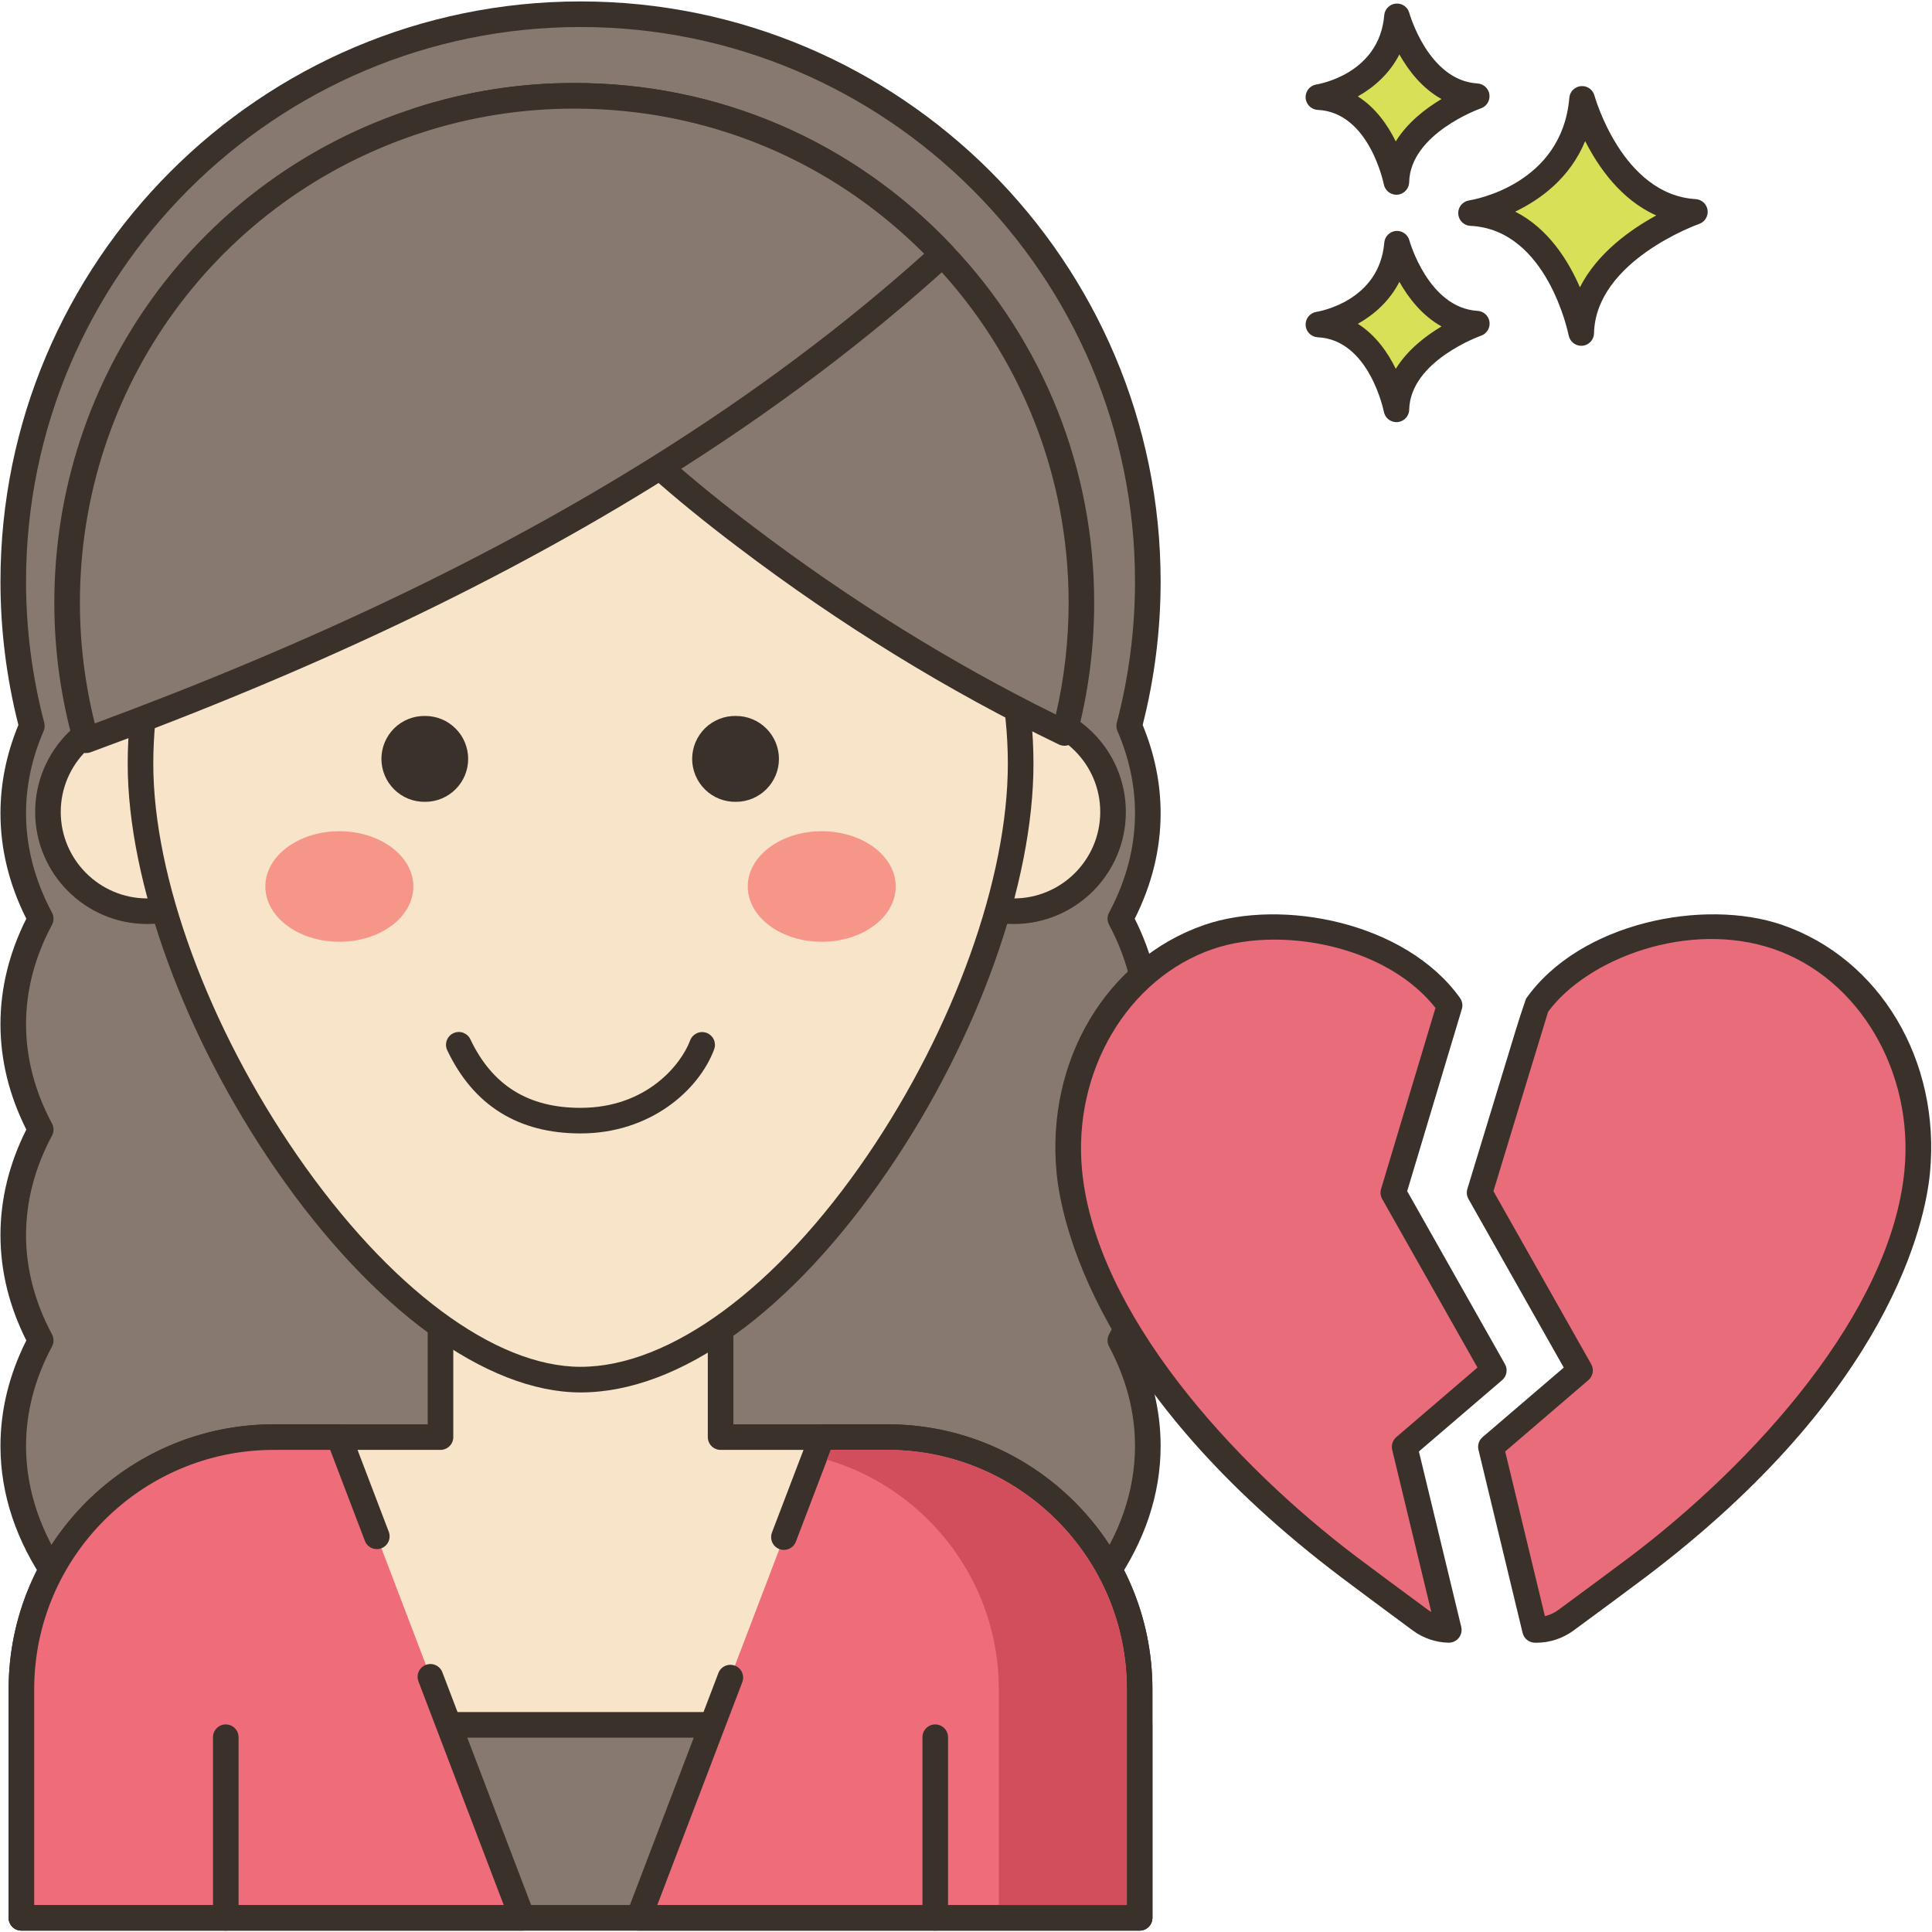<svg width="50" height="50" viewBox="0 0 50 50" fill="none" xmlns="http://www.w3.org/2000/svg">
<path d="M29.224 18.789C29.545 17.568 29.707 16.311 29.706 15.049C29.706 6.941 23.133 0.368 15.025 0.368C6.917 0.368 0.344 6.941 0.344 15.049C0.344 16.342 0.512 17.595 0.826 18.789C0.512 19.51 0.344 20.267 0.344 21.048C0.344 22 0.595 22.916 1.055 23.776C0.595 24.636 0.344 25.553 0.344 26.505C0.344 27.458 0.595 28.374 1.055 29.234C0.595 30.094 0.344 31.01 0.344 31.963C0.344 32.915 0.595 33.831 1.055 34.691C0.595 35.551 0.344 36.468 0.344 37.42C0.344 42.318 6.917 46.288 15.025 46.288C23.133 46.288 29.706 42.318 29.706 37.42C29.706 36.468 29.455 35.551 28.995 34.691C29.455 33.831 29.706 32.915 29.706 31.963C29.706 31.01 29.455 30.094 28.995 29.234C29.455 28.374 29.706 27.458 29.706 26.505C29.706 25.553 29.455 24.636 28.995 23.776C29.455 22.916 29.706 22 29.706 21.048C29.706 20.267 29.538 19.51 29.224 18.789Z" fill="#87796F"/>
<path d="M15.024 46.619C6.746 46.619 0.012 42.492 0.012 37.42C0.012 36.491 0.237 35.574 0.681 34.691C0.237 33.808 0.012 32.891 0.012 31.962C0.012 31.034 0.237 30.117 0.681 29.233C0.237 28.35 0.012 27.433 0.012 26.505C0.012 25.576 0.237 24.659 0.681 23.776C0.237 22.893 0.012 21.976 0.012 21.047C0.012 20.275 0.168 19.507 0.476 18.763C0.168 17.549 0.012 16.301 0.012 15.049C0.012 6.771 6.746 0.037 15.024 0.037C23.302 0.037 30.037 6.771 30.037 15.049C30.037 16.302 29.88 17.551 29.572 18.763C29.88 19.508 30.037 20.276 30.037 21.047C30.037 21.976 29.811 22.893 29.367 23.776C29.811 24.659 30.037 25.576 30.037 26.505C30.037 27.433 29.811 28.35 29.367 29.233C29.811 30.117 30.037 31.034 30.037 31.962C30.037 32.891 29.811 33.808 29.367 34.691C29.811 35.574 30.037 36.491 30.037 37.42C30.037 42.492 23.302 46.619 15.024 46.619ZM15.024 0.699C7.111 0.699 0.674 7.136 0.674 15.049C0.674 16.284 0.833 17.514 1.145 18.704C1.164 18.776 1.158 18.852 1.129 18.92C0.827 19.614 0.674 20.33 0.674 21.047C0.674 21.921 0.9 22.786 1.346 23.62C1.398 23.717 1.398 23.835 1.346 23.932C0.9 24.766 0.674 25.631 0.674 26.505C0.674 27.378 0.9 28.244 1.346 29.077C1.398 29.175 1.398 29.292 1.346 29.39C0.9 30.223 0.674 31.089 0.674 31.962C0.674 32.835 0.9 33.701 1.346 34.534C1.398 34.632 1.398 34.749 1.346 34.847C0.9 35.68 0.674 36.546 0.674 37.419C0.674 42.127 7.112 45.957 15.024 45.957C22.937 45.957 29.374 42.127 29.374 37.419C29.374 36.546 29.148 35.681 28.702 34.847C28.677 34.799 28.663 34.745 28.663 34.691C28.663 34.636 28.677 34.583 28.702 34.534C29.148 33.701 29.374 32.835 29.374 31.962C29.374 31.089 29.148 30.223 28.702 29.39C28.677 29.341 28.663 29.288 28.663 29.233C28.663 29.179 28.677 29.125 28.702 29.077C29.148 28.243 29.374 27.378 29.374 26.505C29.374 25.632 29.148 24.766 28.702 23.932C28.677 23.884 28.663 23.83 28.663 23.776C28.663 23.721 28.677 23.668 28.702 23.62C29.148 22.786 29.374 21.921 29.374 21.047C29.374 20.33 29.221 19.614 28.92 18.92C28.89 18.852 28.884 18.776 28.903 18.704C29.216 17.511 29.374 16.283 29.374 15.049C29.374 7.136 22.937 0.699 15.024 0.699Z" fill="#3A312A"/>
<path d="M22.964 37.192H18.65V33.042H11.4V37.192H7.084C3.478 37.192 0.555 40.114 0.555 43.718V49.632H29.493V43.718C29.493 40.114 26.57 37.192 22.964 37.192Z" fill="#F8E4C8"/>
<path d="M29.492 49.963H0.554C0.466 49.963 0.382 49.928 0.32 49.866C0.258 49.804 0.223 49.72 0.223 49.632V43.718C0.223 39.937 3.3 36.861 7.083 36.861H11.069V33.042C11.069 32.954 11.104 32.87 11.166 32.807C11.228 32.745 11.312 32.71 11.4 32.71H18.649C18.737 32.71 18.821 32.745 18.883 32.807C18.945 32.87 18.98 32.954 18.98 33.042V36.861H22.963C26.746 36.861 29.824 39.937 29.824 43.718V49.632C29.824 49.72 29.789 49.804 29.727 49.866C29.665 49.928 29.58 49.963 29.492 49.963ZM0.885 49.301H29.161V43.718C29.161 40.302 26.381 37.523 22.963 37.523H18.649C18.561 37.523 18.477 37.488 18.415 37.426C18.353 37.364 18.318 37.28 18.318 37.192V33.373H11.731V37.192C11.731 37.28 11.696 37.364 11.634 37.426C11.572 37.488 11.487 37.523 11.4 37.523H7.083C3.665 37.523 0.885 40.302 0.885 43.718L0.885 49.301Z" fill="#3A312A"/>
<path d="M0.555 44.638H29.493V49.632H0.555V44.638Z" fill="#87796F"/>
<path d="M29.492 49.964H0.554C0.466 49.964 0.382 49.929 0.32 49.867C0.258 49.804 0.223 49.72 0.223 49.632V44.639C0.223 44.551 0.258 44.467 0.32 44.405C0.382 44.343 0.466 44.308 0.554 44.308H29.492C29.58 44.308 29.664 44.343 29.727 44.405C29.789 44.467 29.823 44.551 29.823 44.639V49.632C29.823 49.72 29.789 49.804 29.727 49.867C29.664 49.929 29.58 49.964 29.492 49.964ZM0.885 49.301H29.161V44.97H0.885V49.301Z" fill="#3A312A"/>
<path d="M9.754 39.762L8.774 37.192H7.085C3.478 37.192 0.555 40.113 0.555 43.718V49.632H13.518L11.141 43.398L9.754 39.762Z" fill="#EF6D7A"/>
<path d="M13.517 49.964H0.554C0.466 49.964 0.382 49.929 0.32 49.867C0.258 49.804 0.223 49.72 0.223 49.632V43.718C0.223 39.937 3.301 36.861 7.084 36.861H8.773C8.91 36.861 9.034 36.946 9.082 37.074L10.062 39.644C10.093 39.726 10.09 39.816 10.054 39.896C10.018 39.976 9.952 40.038 9.87 40.069C9.788 40.1 9.698 40.098 9.618 40.062C9.538 40.027 9.475 39.961 9.444 39.88L8.545 37.523H7.084C3.666 37.523 0.885 40.302 0.885 43.718V49.301H13.036L10.83 43.516C10.814 43.475 10.807 43.432 10.808 43.388C10.809 43.345 10.818 43.302 10.836 43.262C10.854 43.222 10.879 43.186 10.911 43.156C10.943 43.126 10.98 43.102 11.021 43.087C11.062 43.071 11.105 43.064 11.149 43.065C11.192 43.066 11.235 43.076 11.275 43.094C11.315 43.112 11.351 43.138 11.381 43.17C11.411 43.202 11.434 43.239 11.449 43.28L13.826 49.514C13.846 49.565 13.852 49.619 13.846 49.672C13.839 49.725 13.82 49.776 13.79 49.82C13.759 49.864 13.719 49.901 13.671 49.925C13.624 49.95 13.571 49.964 13.517 49.964Z" fill="#3A312A"/>
<path d="M18.902 43.414L16.531 49.632H29.495V43.718C29.495 40.113 26.572 37.192 22.965 37.192H21.276L20.289 39.778L18.902 43.414Z" fill="#EF6D7A"/>
<path d="M29.494 49.964H16.53C16.477 49.964 16.424 49.951 16.376 49.926C16.329 49.901 16.288 49.865 16.258 49.82C16.227 49.776 16.208 49.725 16.201 49.672C16.195 49.618 16.202 49.564 16.221 49.514L18.593 43.296C18.624 43.215 18.687 43.149 18.767 43.114C18.847 43.078 18.937 43.076 19.019 43.107C19.101 43.138 19.167 43.2 19.203 43.28C19.239 43.36 19.242 43.45 19.211 43.532L17.011 49.301H29.163V43.718C29.163 40.302 26.382 37.523 22.964 37.523H21.503L20.598 39.896C20.583 39.937 20.559 39.975 20.53 40.007C20.5 40.038 20.464 40.064 20.424 40.082C20.384 40.1 20.341 40.11 20.298 40.111C20.254 40.113 20.211 40.105 20.17 40.09C20.129 40.074 20.092 40.051 20.06 40.021C20.028 39.991 20.003 39.955 19.985 39.915C19.967 39.875 19.958 39.832 19.957 39.788C19.956 39.744 19.963 39.701 19.979 39.66L20.966 37.074C20.989 37.011 21.032 36.957 21.087 36.919C21.142 36.881 21.208 36.861 21.275 36.861H22.964C26.747 36.861 29.825 39.937 29.825 43.718V49.632C29.825 49.72 29.79 49.804 29.728 49.867C29.666 49.929 29.582 49.964 29.494 49.964Z" fill="#3A312A"/>
<path fill-rule="evenodd" clip-rule="evenodd" d="M6.381 21.014C6.381 22.433 5.23 23.582 3.811 23.582C2.392 23.582 1.242 22.433 1.242 21.014C1.242 19.596 2.392 18.446 3.811 18.446C5.23 18.447 6.381 19.596 6.381 21.014Z" fill="#F8E4C8"/>
<path d="M3.81 23.913C2.211 23.913 0.91 22.613 0.91 21.014C0.91 19.416 2.211 18.115 3.81 18.115C5.41 18.115 6.711 19.416 6.711 21.014C6.711 22.613 5.41 23.913 3.81 23.913ZM3.81 18.777C2.576 18.777 1.572 19.781 1.572 21.014C1.572 22.247 2.576 23.251 3.81 23.251C5.045 23.251 6.049 22.247 6.049 21.014C6.048 19.781 5.045 18.777 3.81 18.777Z" fill="#3A312A"/>
<path d="M28.803 21.018C28.806 19.6 27.658 18.448 26.239 18.445C24.82 18.442 23.668 19.59 23.665 21.008C23.662 22.426 24.81 23.578 26.229 23.581C27.648 23.583 28.801 22.436 28.803 21.018Z" fill="#F8E4C8"/>
<path d="M26.236 23.913C24.637 23.913 23.336 22.613 23.336 21.014C23.336 19.416 24.637 18.115 26.236 18.115C27.836 18.115 29.137 19.416 29.137 21.014C29.137 22.613 27.836 23.913 26.236 23.913ZM26.236 18.777C25.002 18.777 23.998 19.781 23.998 21.014C23.998 22.247 25.002 23.251 26.236 23.251C27.471 23.251 28.474 22.247 28.474 21.014C28.475 19.781 27.471 18.777 26.236 18.777Z" fill="#3A312A"/>
<path d="M26.416 19.768C26.416 26.055 20.358 35.705 15.026 35.705C9.937 35.705 3.637 26.055 3.637 19.768C3.637 13.481 8.736 8.384 15.026 8.384C21.316 8.384 26.416 13.481 26.416 19.768Z" fill="#F8E4C8"/>
<path d="M15.025 36.036C12.585 36.036 9.64 33.885 7.15 30.282C4.778 26.851 3.305 22.822 3.305 19.767C3.305 13.308 8.563 8.053 15.025 8.053C21.488 8.053 26.746 13.308 26.746 19.767C26.746 22.857 25.308 26.885 22.993 30.28C20.499 33.938 17.595 36.036 15.025 36.036ZM15.025 8.715C8.927 8.715 3.967 13.673 3.967 19.767C3.967 22.695 5.395 26.58 7.694 29.905C10.061 33.329 12.802 35.373 15.025 35.373C17.337 35.373 20.111 33.33 22.445 29.907C24.689 26.616 26.083 22.731 26.083 19.767C26.084 13.673 21.123 8.715 15.025 8.715Z" fill="#3A312A"/>
<path d="M12.116 19.64C12.116 20.253 11.619 20.751 11.005 20.751C10.857 20.754 10.71 20.727 10.572 20.673C10.435 20.618 10.31 20.537 10.204 20.433C10.099 20.33 10.015 20.206 9.958 20.07C9.901 19.934 9.871 19.788 9.871 19.64C9.871 19.492 9.901 19.346 9.958 19.209C10.015 19.073 10.099 18.95 10.204 18.846C10.31 18.743 10.435 18.661 10.572 18.607C10.71 18.552 10.857 18.526 11.005 18.529C11.15 18.529 11.295 18.557 11.43 18.613C11.565 18.669 11.687 18.751 11.79 18.854C11.894 18.957 11.976 19.08 12.031 19.214C12.087 19.349 12.116 19.494 12.116 19.64ZM20.159 19.64C20.159 20.253 19.661 20.751 19.047 20.751C18.899 20.754 18.752 20.727 18.615 20.673C18.478 20.618 18.352 20.537 18.247 20.433C18.141 20.33 18.058 20.206 18 20.07C17.943 19.934 17.913 19.788 17.913 19.64C17.913 19.492 17.943 19.346 18 19.209C18.058 19.073 18.141 18.95 18.247 18.846C18.352 18.743 18.478 18.661 18.615 18.607C18.752 18.552 18.899 18.526 19.047 18.529C19.193 18.529 19.337 18.557 19.472 18.613C19.607 18.669 19.73 18.751 19.833 18.854C19.936 18.957 20.018 19.08 20.074 19.214C20.13 19.349 20.159 19.494 20.159 19.64Z" fill="#3A312A"/>
<path d="M8.782 24.373C9.84 24.373 10.697 23.733 10.697 22.942C10.697 22.152 9.84 21.512 8.782 21.512C7.725 21.512 6.867 22.152 6.867 22.942C6.867 23.733 7.725 24.373 8.782 24.373Z" fill="#F59689"/>
<path d="M21.267 24.373C22.324 24.373 23.181 23.733 23.181 22.942C23.181 22.152 22.324 21.512 21.267 21.512C20.209 21.512 19.352 22.152 19.352 22.942C19.352 23.733 20.209 24.373 21.267 24.373Z" fill="#F59689"/>
<path d="M5.843 49.964C5.755 49.964 5.671 49.929 5.609 49.867C5.547 49.805 5.512 49.721 5.512 49.633V44.959C5.512 44.871 5.547 44.787 5.609 44.725C5.671 44.663 5.755 44.628 5.843 44.628C5.931 44.628 6.015 44.663 6.077 44.725C6.139 44.787 6.174 44.871 6.174 44.959V49.633C6.174 49.721 6.139 49.805 6.077 49.867C6.015 49.929 5.931 49.964 5.843 49.964ZM24.204 49.964C24.116 49.964 24.032 49.929 23.97 49.867C23.908 49.805 23.873 49.721 23.873 49.633V44.959C23.873 44.871 23.908 44.787 23.97 44.725C24.032 44.663 24.116 44.628 24.204 44.628C24.292 44.628 24.376 44.663 24.438 44.725C24.5 44.787 24.535 44.871 24.535 44.959V49.633C24.535 49.721 24.5 49.805 24.438 49.867C24.376 49.929 24.292 49.964 24.204 49.964ZM15.023 29.333C13.415 29.333 12.256 28.611 11.577 27.186C11.558 27.147 11.546 27.104 11.543 27.06C11.541 27.016 11.546 26.972 11.561 26.931C11.575 26.889 11.598 26.851 11.627 26.818C11.656 26.785 11.692 26.759 11.732 26.74C11.771 26.721 11.814 26.71 11.858 26.708C11.902 26.706 11.946 26.712 11.987 26.727C12.028 26.743 12.066 26.766 12.099 26.796C12.131 26.825 12.157 26.861 12.175 26.901C12.742 28.092 13.674 28.671 15.023 28.671C16.751 28.671 17.635 27.531 17.86 26.928C17.875 26.887 17.898 26.849 17.928 26.817C17.958 26.785 17.994 26.759 18.033 26.74C18.073 26.722 18.116 26.712 18.16 26.71C18.203 26.709 18.247 26.716 18.288 26.731C18.329 26.746 18.366 26.77 18.398 26.8C18.43 26.83 18.456 26.866 18.474 26.905C18.492 26.945 18.501 26.988 18.503 27.032C18.504 27.076 18.496 27.119 18.481 27.16C18.089 28.207 16.839 29.333 15.023 29.333Z" fill="#3A312A"/>
<path d="M27.987 15.595C27.988 16.734 27.841 17.868 27.548 18.969C24.631 17.563 21.856 15.837 19.285 13.886C18.531 13.315 17.789 12.72 17.08 12.089C16.209 11.326 15.386 10.504 14.644 9.612C13.029 7.668 11.843 5.436 10.84 3.11C12.139 2.69 13.497 2.478 14.862 2.479C18.617 2.479 22.003 4.056 24.396 6.583C26.623 8.932 27.987 12.104 27.987 15.595Z" fill="#87796F"/>
<path d="M27.548 19.3C27.499 19.3 27.45 19.289 27.404 19.267C24.538 17.886 21.739 16.165 19.085 14.15C18.238 13.509 17.51 12.915 16.859 12.337C15.931 11.523 15.099 10.677 14.389 9.824C12.95 8.093 11.726 6.002 10.535 3.241C10.517 3.199 10.507 3.153 10.508 3.107C10.508 3.061 10.518 3.016 10.537 2.974C10.556 2.932 10.584 2.894 10.618 2.863C10.653 2.833 10.693 2.809 10.737 2.795C12.069 2.365 13.461 2.147 14.861 2.148C18.596 2.148 22.067 3.642 24.636 6.355C27.01 8.859 28.317 12.141 28.317 15.595C28.317 16.771 28.166 17.934 27.867 19.054C27.849 19.124 27.807 19.187 27.749 19.231C27.692 19.276 27.621 19.3 27.548 19.3ZM11.291 3.317C12.409 5.851 13.56 7.791 14.898 9.401C15.586 10.227 16.394 11.048 17.297 11.841C17.937 12.409 18.651 12.991 19.485 13.622C21.991 15.524 24.627 17.161 27.326 18.492C27.546 17.542 27.656 16.57 27.656 15.595C27.656 12.311 26.413 9.191 24.156 6.811C21.713 4.231 18.412 2.811 14.862 2.811C13.653 2.809 12.451 2.98 11.291 3.317Z" fill="#3A312A"/>
<path d="M24.395 6.583C22.137 8.641 19.68 10.461 17.078 12.09C12.466 14.98 7.407 17.26 2.229 19.159C1.902 17.999 1.737 16.8 1.738 15.596C1.738 9.755 5.559 4.806 10.838 3.111C12.138 2.691 13.495 2.478 14.861 2.48C18.615 2.48 22.002 4.056 24.395 6.583Z" fill="#87796F"/>
<path d="M2.228 19.489C2.156 19.49 2.086 19.466 2.028 19.423C1.971 19.379 1.929 19.318 1.91 19.248C1.575 18.06 1.405 16.831 1.406 15.596C1.406 9.731 5.156 4.586 10.736 2.795C12.069 2.365 13.46 2.147 14.86 2.148C18.595 2.148 22.066 3.642 24.635 6.355C24.665 6.387 24.689 6.425 24.704 6.466C24.72 6.507 24.727 6.551 24.725 6.595C24.723 6.639 24.713 6.682 24.695 6.722C24.676 6.762 24.65 6.798 24.617 6.828C22.447 8.805 19.97 10.67 17.253 12.37C13.028 15.017 8.15 17.339 2.343 19.469C2.306 19.483 2.267 19.489 2.228 19.489ZM14.86 2.811C13.518 2.811 12.199 3.018 10.94 3.425C5.633 5.129 2.068 10.02 2.068 15.595C2.068 16.655 2.198 17.706 2.454 18.722C8.069 16.642 12.798 14.379 16.901 11.809C19.479 10.195 21.838 8.433 23.917 6.567C21.5 4.142 18.297 2.811 14.86 2.811Z" fill="#3A312A"/>
<path d="M29.16 43.718V49.301H25.849V43.718C25.849 42.011 25.153 40.461 24.029 39.34C23.298 38.608 22.395 38.07 21.402 37.777L21.5 37.523H22.961C24.67 37.523 26.22 38.218 27.341 39.34C28.465 40.461 29.16 42.011 29.16 43.718Z" fill="#D34E5C"/>
<path d="M40.946 2.559C40.946 2.559 41.698 5.353 43.865 5.483C43.865 5.483 40.973 6.482 40.924 8.618C40.924 8.618 40.354 5.622 38.07 5.514C38.07 5.515 40.731 5.112 40.946 2.559Z" fill="#D7E057"/>
<path d="M40.922 8.949C40.845 8.949 40.771 8.922 40.712 8.873C40.652 8.824 40.612 8.756 40.597 8.681C40.592 8.653 40.047 5.939 38.053 5.845C37.971 5.841 37.894 5.807 37.836 5.749C37.778 5.691 37.743 5.614 37.739 5.532C37.734 5.45 37.761 5.369 37.813 5.305C37.865 5.242 37.938 5.2 38.019 5.187C38.117 5.172 40.425 4.786 40.614 2.531C40.621 2.453 40.654 2.38 40.709 2.325C40.764 2.27 40.837 2.236 40.915 2.229C40.992 2.222 41.07 2.242 41.134 2.287C41.198 2.332 41.244 2.397 41.264 2.472C41.271 2.498 41.983 5.039 43.883 5.153C43.96 5.157 44.032 5.188 44.089 5.24C44.145 5.292 44.181 5.362 44.192 5.438C44.202 5.514 44.186 5.591 44.146 5.656C44.106 5.722 44.044 5.771 43.972 5.796C43.945 5.805 41.297 6.748 41.253 8.626C41.252 8.708 41.22 8.786 41.164 8.845C41.108 8.905 41.032 8.942 40.95 8.948C40.941 8.949 40.932 8.949 40.922 8.949ZM39.213 5.477C40.069 5.911 40.589 6.745 40.888 7.436C41.336 6.549 42.2 5.938 42.864 5.576C41.951 5.169 41.367 4.328 41.024 3.651C40.628 4.613 39.86 5.167 39.213 5.477Z" fill="#3A312A"/>
<path d="M36.155 6.308C36.155 6.308 36.687 8.284 38.219 8.376C38.219 8.376 36.174 9.083 36.139 10.594C36.139 10.594 35.737 8.474 34.121 8.398C34.121 8.398 36.003 8.113 36.155 6.308Z" fill="#D7E057"/>
<path d="M36.139 10.925C36.062 10.925 35.987 10.898 35.928 10.849C35.868 10.799 35.828 10.731 35.814 10.655C35.81 10.637 35.438 8.792 34.105 8.729C34.023 8.725 33.945 8.691 33.887 8.633C33.828 8.575 33.794 8.497 33.789 8.415C33.785 8.333 33.812 8.252 33.864 8.189C33.916 8.125 33.99 8.083 34.071 8.071C34.137 8.06 35.697 7.796 35.825 6.279C35.831 6.202 35.865 6.129 35.92 6.074C35.975 6.018 36.047 5.984 36.125 5.977C36.203 5.97 36.28 5.991 36.344 6.036C36.408 6.08 36.454 6.146 36.474 6.221C36.484 6.254 36.972 7.97 38.239 8.045C38.316 8.05 38.388 8.08 38.445 8.133C38.501 8.185 38.538 8.255 38.548 8.331C38.559 8.407 38.542 8.484 38.502 8.549C38.462 8.615 38.4 8.664 38.327 8.689C38.309 8.695 36.499 9.341 36.47 10.601C36.468 10.688 36.432 10.77 36.37 10.831C36.309 10.891 36.225 10.925 36.139 10.925ZM35.141 8.38C35.606 8.674 35.919 9.129 36.123 9.545C36.427 9.052 36.899 8.691 37.307 8.448C36.802 8.167 36.45 7.708 36.216 7.294C35.958 7.799 35.551 8.15 35.141 8.38Z" fill="#3A312A"/>
<path d="M36.155 0.422C36.155 0.422 36.687 2.399 38.219 2.491C38.219 2.491 36.174 3.197 36.139 4.708C36.139 4.708 35.737 2.589 34.121 2.513C34.121 2.513 36.003 2.228 36.155 0.422Z" fill="#D7E057"/>
<path d="M36.138 5.04C36.061 5.039 35.986 5.013 35.927 4.963C35.868 4.914 35.827 4.846 35.813 4.77C35.809 4.752 35.437 2.906 34.104 2.844C34.022 2.84 33.945 2.806 33.886 2.748C33.828 2.69 33.794 2.612 33.789 2.53C33.785 2.448 33.812 2.368 33.863 2.304C33.915 2.24 33.989 2.198 34.07 2.186C34.136 2.175 35.696 1.911 35.824 0.394C35.83 0.317 35.864 0.244 35.919 0.189C35.974 0.134 36.046 0.1 36.124 0.093C36.201 0.086 36.279 0.106 36.343 0.151C36.406 0.195 36.453 0.26 36.473 0.336C36.478 0.353 36.965 2.084 38.238 2.16C38.314 2.165 38.387 2.196 38.443 2.248C38.499 2.3 38.536 2.37 38.546 2.446C38.556 2.522 38.54 2.599 38.5 2.664C38.46 2.729 38.398 2.779 38.326 2.804C38.308 2.81 36.498 3.455 36.469 4.716C36.467 4.802 36.431 4.885 36.369 4.945C36.307 5.006 36.224 5.04 36.138 5.04ZM35.14 2.495C35.605 2.789 35.918 3.244 36.122 3.66C36.426 3.168 36.898 2.806 37.306 2.563C36.801 2.283 36.449 1.823 36.216 1.409C35.957 1.914 35.55 2.265 35.14 2.495Z" fill="#3A312A"/>
<path d="M46.014 24.249C44.04 23.569 41.048 24.224 39.766 26.034C39.763 26.034 38.293 30.867 38.293 30.867L40.893 35.466L38.585 37.444L39.728 42.182C40.013 42.19 40.293 42.102 40.524 41.934C41.144 41.477 41.98 40.86 42.378 40.559C45.342 38.321 49.231 34.333 49.617 30.326C49.865 27.764 48.526 25.114 46.014 24.249Z" fill="#E96C7A"/>
<path d="M39.76 42.514L39.718 42.513C39.646 42.511 39.575 42.485 39.519 42.44C39.462 42.394 39.422 42.331 39.405 42.26L38.263 37.522C38.248 37.463 38.251 37.401 38.269 37.343C38.288 37.285 38.323 37.233 38.369 37.193L40.47 35.393L38.004 31.03C37.982 30.991 37.968 30.948 37.963 30.903C37.958 30.859 37.962 30.814 37.975 30.771L39.217 26.693C39.36 26.224 39.495 25.843 39.495 25.843C40.901 23.858 44.115 23.245 46.121 23.936C48.654 24.809 50.228 27.45 49.947 30.358C49.827 31.598 48.942 36.018 42.577 40.824C41.96 41.286 41.341 41.745 40.72 42.2C40.441 42.404 40.105 42.514 39.76 42.514ZM38.954 37.564L39.982 41.826C40.106 41.797 40.224 41.743 40.327 41.667C40.946 41.211 41.78 40.596 42.178 40.295C45.381 37.876 48.931 33.979 49.287 30.295C49.534 27.734 48.112 25.323 45.905 24.562C43.704 23.804 41.08 24.805 40.065 26.185C39.944 26.575 39.124 29.27 38.65 30.828L41.18 35.304C41.218 35.371 41.231 35.449 41.218 35.524C41.204 35.6 41.165 35.668 41.107 35.718L38.954 37.564Z" fill="#3A312A"/>
<path d="M38.659 35.466L36.059 30.867L37.514 26.02C36.227 24.221 33.246 23.57 31.277 24.249C28.765 25.114 27.426 27.763 27.674 30.326C28.061 34.333 31.949 38.321 34.913 40.559C35.312 40.86 36.144 41.476 36.763 41.933C36.975 42.089 37.23 42.176 37.494 42.181L36.351 37.444L38.659 35.466Z" fill="#E96C7A"/>
<path d="M37.495 42.513L37.486 42.513C37.155 42.505 36.834 42.396 36.567 42.2C35.947 41.742 35.113 41.125 34.715 40.823C28.35 36.018 27.465 31.598 27.345 30.358C27.064 27.449 28.637 24.808 31.171 23.936C33.167 23.248 36.373 23.856 37.785 25.827C37.814 25.869 37.834 25.916 37.842 25.966C37.85 26.016 37.847 26.067 37.832 26.115L36.418 30.827L38.948 35.303C38.986 35.37 38.999 35.448 38.986 35.524C38.973 35.599 38.934 35.668 38.875 35.718L36.721 37.564L37.817 42.104C37.841 42.204 37.817 42.31 37.752 42.39C37.721 42.428 37.682 42.459 37.638 42.48C37.593 42.502 37.544 42.513 37.495 42.513ZM32.981 24.317C32.407 24.317 31.859 24.399 31.386 24.562C29.179 25.322 27.757 27.733 28.004 30.294C28.36 33.978 31.91 37.876 35.113 40.295C35.511 40.595 36.342 41.211 36.96 41.666C36.987 41.686 37.014 41.704 37.043 41.721L36.03 37.522C36.016 37.462 36.018 37.4 36.037 37.342C36.056 37.284 36.09 37.233 36.136 37.193L38.237 35.392L35.771 31.03C35.749 30.991 35.735 30.948 35.73 30.904C35.725 30.859 35.73 30.814 35.742 30.771L37.15 26.085C36.214 24.898 34.508 24.317 32.981 24.317Z" fill="#3A312A"/>
</svg>
